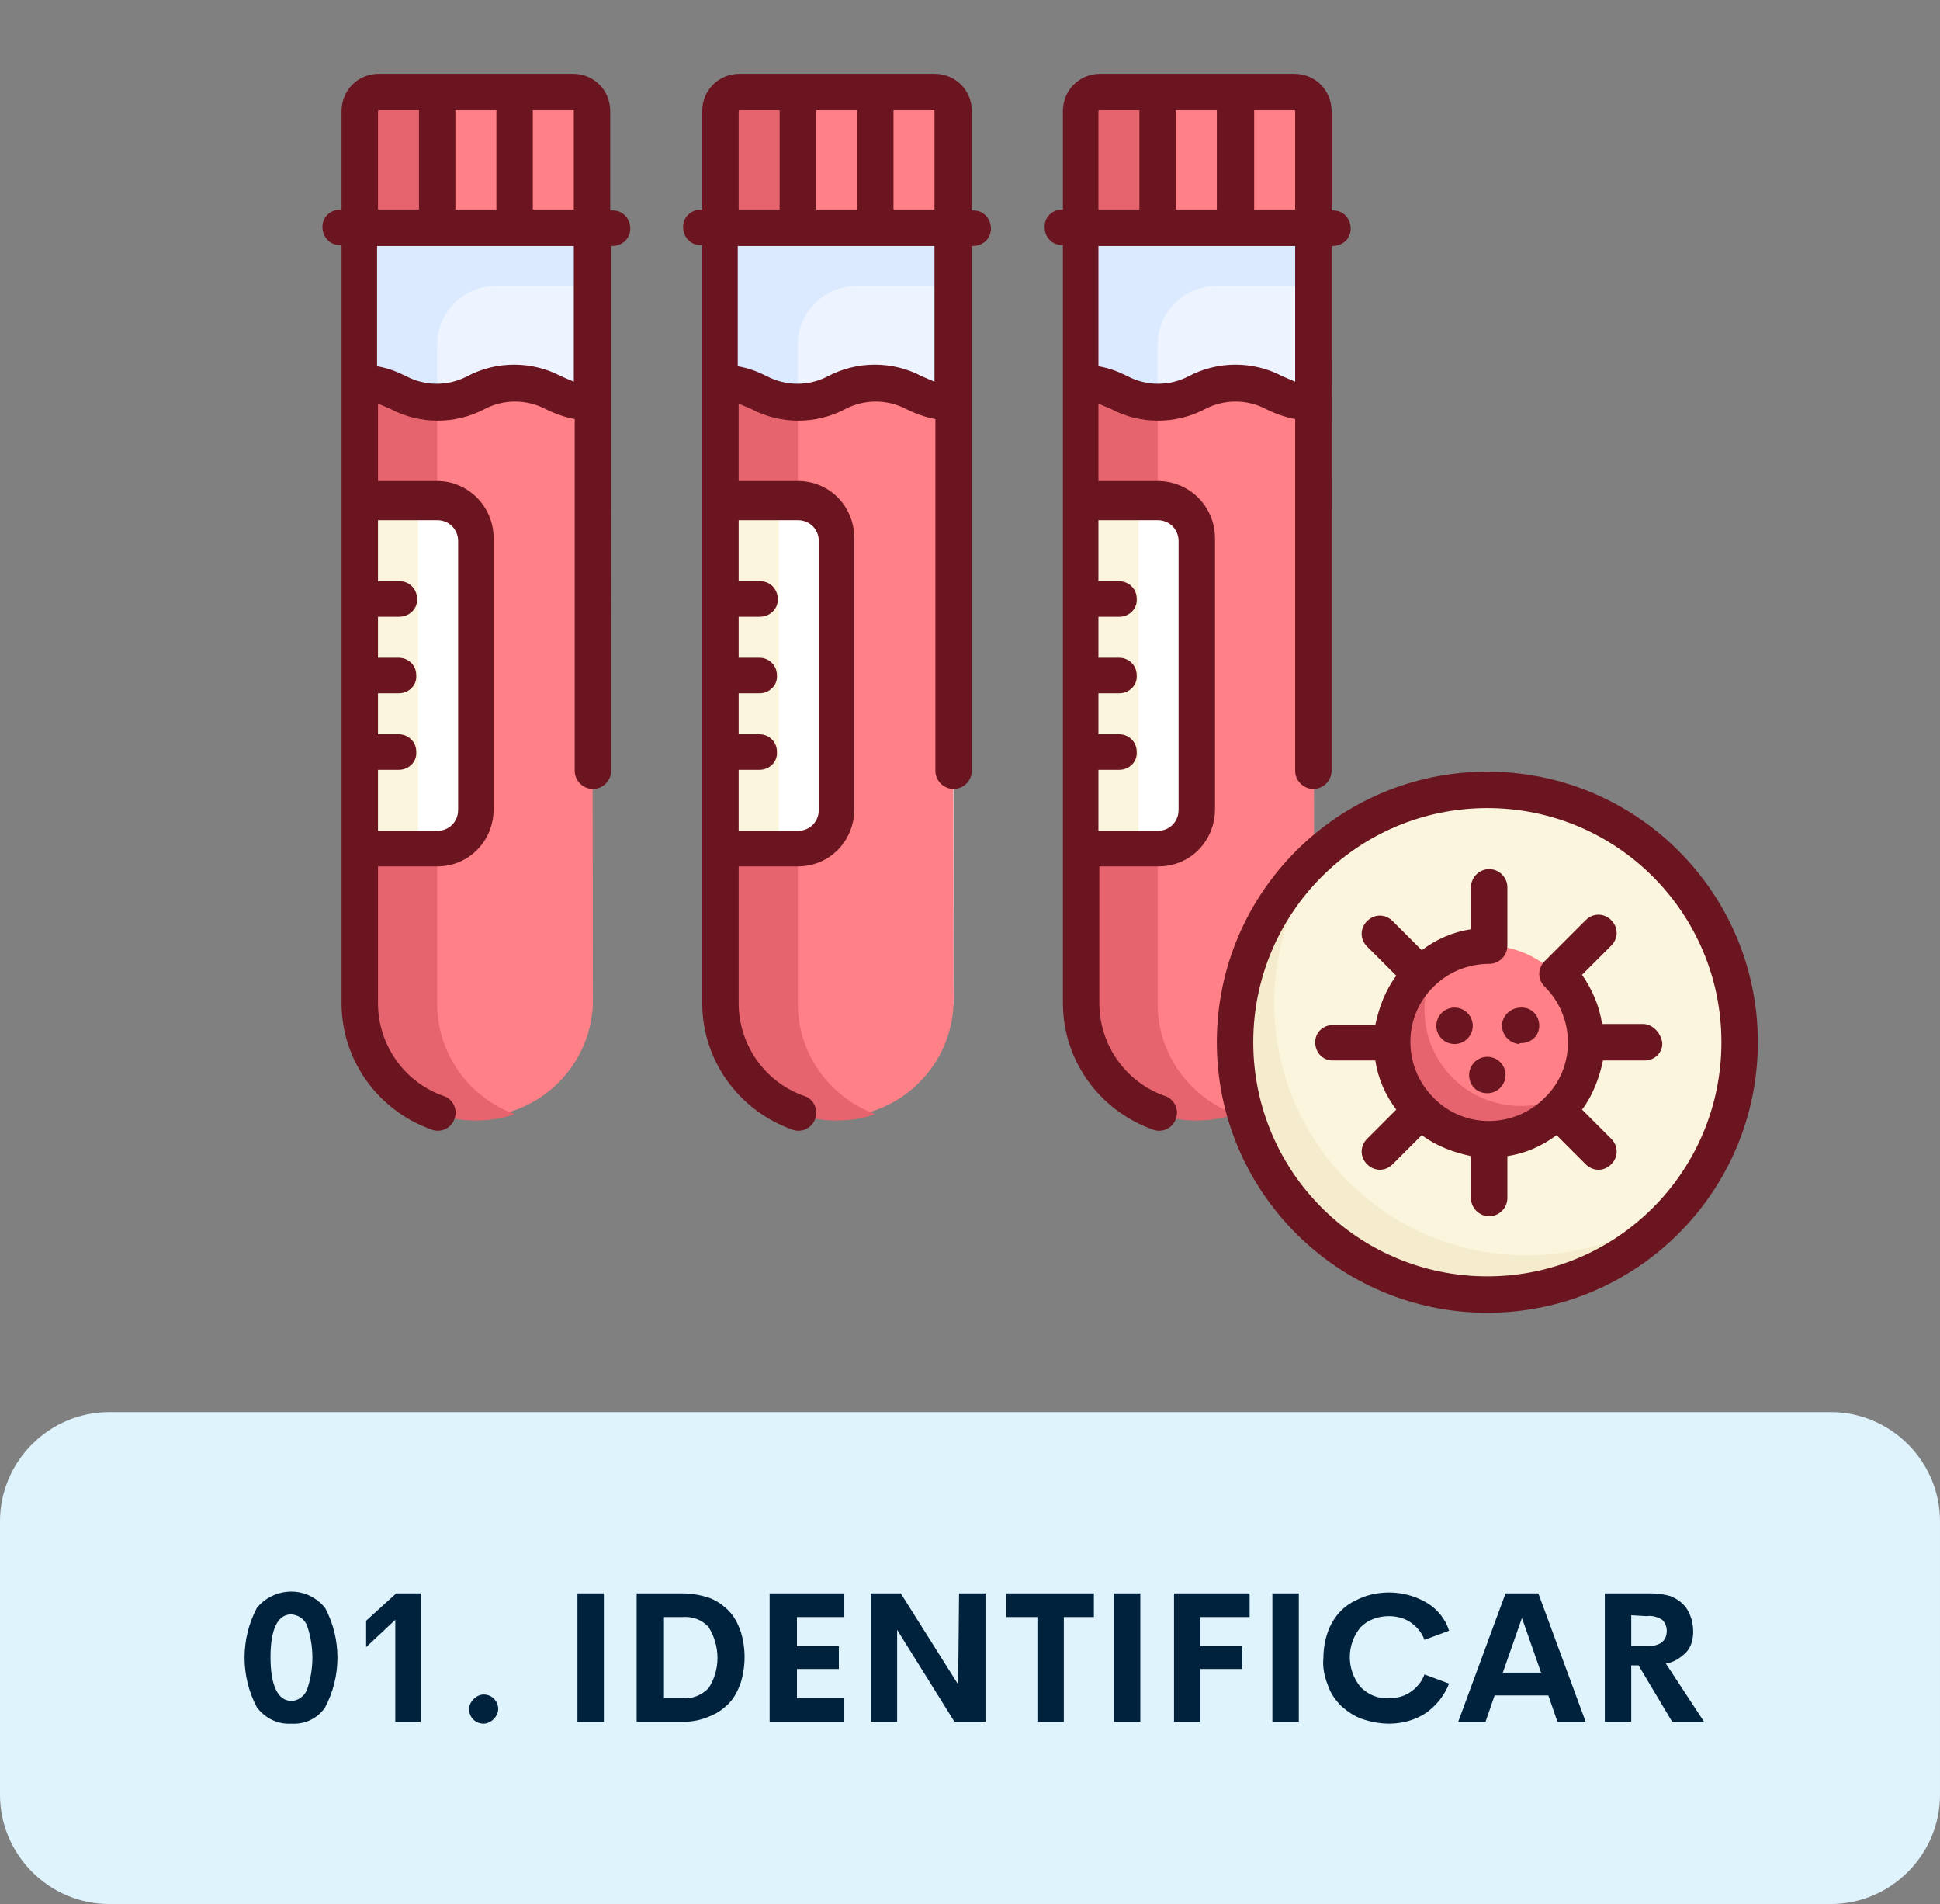 <?xml version="1.0" encoding="utf-8"?>
<!-- Generator: Adobe Illustrator 22.1.0, SVG Export Plug-In . SVG Version: 6.00 Build 0)  -->
<svg version="1.1" id="Layer_1" xmlns="http://www.w3.org/2000/svg" xmlns:xlink="http://www.w3.org/1999/xlink" x="0px" y="0px"
	 viewBox="0 0 213 209" style="enable-background:new 0 0 213 209;" xml:space="preserve">
<rect x="0" y="0" width="213" height="209" fill="#808080" stroke="none"/>
<style type="text/css">
	.st0{fill:#DFF3FD;}
	.st1{fill:#00223D;}
	.st2{fill:#FF8086;}
	.st3{fill:#E5646E;}
	.st4{fill:#EDF4FF;}
	.st5{fill:#DBEAFF;}
	.st6{fill:#FFFFFF;}
	.st7{fill:#FAF5DC;}
	.st8{fill:#F5EBCD;}
	.st9{fill:#6B1520;}
</style>
<g>
	<g id="Grupo_9962_2_">
		<path id="Rectángulo_2764_2_" class="st0" d="M12,155h189c6.6,0,12,5.4,12,12v30c0,6.6-5.4,12-12,12H12c-6.6,0-12-5.4-12-12v-30
			C0,160.4,5.4,155,12,155z"/>
		<g id="_01._IDENTIFICAR_2_">
			<g id="Grupo_9967_2_">
				<path id="Trazado_4064_2_" class="st1" d="M32,189.2c-1.5,0.1-2.9-0.6-3.8-1.8c-1.8-3.4-1.8-7.5,0-10.9c1.7-2.1,4.8-2.4,6.8-0.7
					c0.3,0.2,0.5,0.5,0.7,0.7c1.8,3.4,1.8,7.5,0,10.9C34.9,188.6,33.5,189.3,32,189.2z M32,186.7c0.7,0,1.4-0.5,1.7-1.2
					c0.8-2.3,0.8-4.8,0-7.1c-0.3-0.7-0.9-1.1-1.7-1.2c-1.5,0-2.3,1.6-2.3,4.7S30.5,186.7,32,186.7z"/>
				<path id="Trazado_4065_2_" class="st1" d="M43.5,174.9h2.7V189h-2.8v-11.2l-3.2,3v-2.9L43.5,174.9z"/>
				<path id="Trazado_4066_2_" class="st1" d="M53.1,189.2c-0.9,0-1.6-0.7-1.6-1.6c0-0.4,0.2-0.8,0.5-1.1c0.3-0.3,0.7-0.5,1.1-0.5
					c0.9,0,1.6,0.7,1.6,1.6c0,0.4-0.2,0.8-0.5,1.1C53.9,189,53.5,189.2,53.1,189.2z"/>
				<path id="Trazado_4067_2_" class="st1" d="M63.4,189v-14.1h2.9V189H63.4z"/>
				<path id="Trazado_4068_2_" class="st1" d="M69.9,189v-14.1H75c1,0,2,0.2,2.9,0.5c0.8,0.3,1.5,0.8,2.1,1.4c0.6,0.6,1,1.4,1.3,2.2
					c0.6,1.9,0.6,3.9,0,5.8c-0.3,0.8-0.7,1.6-1.3,2.2c-0.6,0.6-1.3,1.1-2.1,1.4C77,188.8,76,189,75,189L69.9,189z M72.9,186.4h2
					c1.1,0.1,2.1-0.3,2.9-1.1c1.3-2,1.3-4.6,0-6.7c-0.7-0.8-1.8-1.2-2.9-1.1h-2V186.4z"/>
				<path id="Trazado_4069_2_" class="st1" d="M92.7,177.5h-5.2v3.2h4.6v2.5h-4.6v3.2h5.2v2.6h-8.2v-14.1h8.2V177.5z"/>
				<path id="Trazado_4070_2_" class="st1" d="M105.3,174.9h2.9V189h-3.4l-6.3-10.1V189h-2.9v-14.1h3.3l6.3,10L105.3,174.9z"/>
				<path id="Trazado_4071_2_" class="st1" d="M120.1,174.9v2.6h-3.3V189h-2.9v-11.5h-3.4v-2.6H120.1z"/>
				<path id="Trazado_4072_2_" class="st1" d="M122.3,189v-14.1h2.9V189H122.3z"/>
				<path id="Trazado_4073_2_" class="st1" d="M137.2,177.5h-5.4v3.2h4.6v2.5h-4.6v5.8h-2.9v-14.1h8.3V177.5z"/>
				<path id="Trazado_4074_2_" class="st1" d="M139.7,189v-14.1h2.9V189H139.7z"/>
				<path id="Trazado_4075_2_" class="st1" d="M152.5,189.2c-1,0-2-0.2-2.9-0.5c-0.9-0.3-1.6-0.8-2.3-1.4c-0.7-0.7-1.2-1.4-1.5-2.3
					c-0.4-1-0.6-2-0.5-3c0-1.3,0.3-2.7,0.9-3.8c0.6-1.1,1.5-2,2.6-2.5c1.1-0.6,2.4-0.9,3.7-0.9c1.5,0,2.9,0.4,4.1,1.1
					c1.2,0.7,2.1,1.8,2.5,3.1l-2.7,1c-0.3-0.8-0.8-1.4-1.5-1.9c-0.7-0.5-1.6-0.7-2.4-0.7c-1.2,0-2.3,0.4-3.1,1.2
					c-1.6,1.9-1.6,4.7,0,6.6c0.8,0.8,1.9,1.3,3.1,1.2c0.9,0,1.7-0.2,2.4-0.7c0.7-0.5,1.2-1.1,1.5-1.9l2.7,1
					c-0.5,1.3-1.4,2.4-2.5,3.2C155.4,188.8,154,189.2,152.5,189.2z"/>
				<path id="Trazado_4076_2_" class="st1" d="M171,189l-1-2.9h-5.9l-1,2.9h-3l5.2-14.1h3.6l5.2,14.1H171z M165,183.6h4.2l-2.1-6
					L165,183.6z"/>
				<path id="Trazado_4077_2_" class="st1" d="M183.6,189l-3.7-6.2h-0.8v6.2h-2.9v-14.1h5.1c0.7,0,1.4,0.1,2.1,0.3
					c0.5,0.2,1,0.5,1.4,0.9c0.4,0.4,0.6,0.8,0.8,1.3c0.2,0.5,0.3,1.1,0.3,1.7c0,0.8-0.2,1.7-0.8,2.3c-0.6,0.6-1.4,1.1-2.2,1.2
					l4.2,6.4H183.6z M179.1,177.3v3.4h1.7c1.5,0,2.2-0.6,2.2-1.7c0-0.5-0.2-0.9-0.5-1.2c-0.5-0.3-1.1-0.5-1.7-0.4L179.1,177.3z"/>
			</g>
		</g>
	</g>
	<path id="Trazado_4030_2_" class="st2" d="M144.2,25h-17V10.1H142c1.2,0,2.1,1,2.1,2.1L144.2,25z"/>
	<path id="Trazado_4031_2_" class="st3" d="M118.6,25h8.5V10.1h-6.4c-1.2,0-2.1,1-2.1,2.1L118.6,25z"/>
	<path id="Trazado_4032_2_" class="st4" d="M118.6,25h25.6v85.2h-25.6V25z"/>
	<path id="Trazado_4033_2_" class="st5" d="M118.6,25v84.7l8.5,0.9V37.8c0-3.5,2.9-6.4,6.4-6.4h10.6V25H118.6z"/>
	<path id="Trazado_4034_2_" class="st2" d="M144.2,44.1c-4.3,0-4.3-2.1-8.5-2.1c-4.3,0-4.3,2.1-8.5,2.1c-4.3,0-4.3-2.1-8.5-2.1v68.1
		c0.2,7.1,6,12.6,13.1,12.5c6.8-0.2,12.3-5.7,12.5-12.5L144.2,44.1z"/>
	<path id="Trazado_4035_2_" class="st3" d="M127.1,110.2v-66h0c-4.3,0-4.3-2.1-8.5-2.1v68.1c0,7,5.7,12.8,12.7,12.8
		c1.5,0,2.9-0.2,4.3-0.7C130.5,120.4,127.1,115.6,127.1,110.2z"/>
	<path id="Trazado_4036_2_" class="st6" d="M127.1,54.8H125l-2.1,2.1V91l2.1,2.1h2.1c2.4,0,4.3-1.9,4.3-4.3V59.1
		C131.4,56.7,129.5,54.8,127.1,54.8z"/>
	<path id="Trazado_4037_2_" class="st7" d="M118.6,54.8h6.4v38.3h-6.4V54.8z"/>
	<circle id="Elipse_15_2_" class="st7" cx="163.3" cy="114.4" r="27.7"/>
	<circle id="Elipse_16_2_" class="st2" cx="163.3" cy="114.4" r="10.6"/>
	<path id="Trazado_4038_2_" class="st3" d="M167,121.4c-5.9,0-10.6-4.7-10.6-10.6c0-1.9,0.5-3.8,1.5-5.5c-5.1,3-6.7,9.5-3.7,14.6
		c3,5.1,9.5,6.7,14.6,3.7c1.5-0.9,2.8-2.2,3.7-3.7C170.8,120.9,168.9,121.4,167,121.4z"/>
	<path id="Trazado_4039_2_" class="st8" d="M167.6,137.8c-15.3,0-27.7-12.4-27.7-27.7c0-6.3,2.1-12.4,6.1-17.3
		c-11.9,9.6-13.8,27-4.3,38.9s27,13.8,38.9,4.3c1.6-1.3,3-2.7,4.3-4.3C180,135.7,173.9,137.8,167.6,137.8L167.6,137.8z"/>
	<path id="Trazado_4040_2_" class="st9" d="M180.4,112.4h-4.5c-0.3-2-1.1-3.8-2.2-5.4l3.2-3.2c0.8-0.8,0.8-2,0-2.8
		c-0.8-0.8-2-0.8-2.8,0l-4.5,4.5c-0.8,0.8-0.8,2,0,2.8c0,0,0,0,0,0l0,0c3.4,3.4,3.4,8.9,0,12.2c-3.4,3.4-8.9,3.4-12.2,0
		c-3.4-3.4-3.4-8.9,0-12.2c1.6-1.6,3.8-2.5,6.1-2.5c1.1,0,2-0.9,2-2v-6.4c0-1.1-0.9-2-2-2c-1.1,0-2,0.9-2,2v4.6
		c-2,0.3-3.8,1.1-5.4,2.3l-3.2-3.2c-0.8-0.8-2-0.8-2.8,0c-0.8,0.8-0.8,2,0,2.8l3.2,3.2c-1.2,1.6-1.9,3.5-2.3,5.4h-4.6
		c-1.1,0-2,0.8-2,1.9c0,1.1,0.8,2,1.9,2c0,0,0.1,0,0.1,0h4.6c0.3,2,1.1,3.8,2.3,5.4l-3.2,3.2c-0.8,0.8-0.8,2,0,2.8
		c0.8,0.8,2,0.8,2.8,0l3.2-3.2c1.6,1.2,3.5,1.9,5.4,2.3v4.6c0,1.1,0.9,2,2,2c1.1,0,2-0.9,2-2c0,0,0,0,0,0v-4.6
		c2-0.3,3.8-1.1,5.4-2.3l3.2,3.2c0.8,0.8,2,0.8,2.8,0c0.8-0.8,0.8-2,0-2.8l-3.2-3.2c1.2-1.6,1.9-3.5,2.3-5.4h4.6c1.1,0,2-0.9,1.9-2
		C182.3,113.3,181.4,112.4,180.4,112.4L180.4,112.4z"/>
	<path id="Trazado_4041_2_" class="st9" d="M167,114.5c1.1,0,2-0.8,2-1.9s-0.8-2-1.9-2h-0.1c-1.1,0-2,0.8-2.1,1.9
		c0,1.1,0.8,2,1.9,2.1C166.8,114.5,166.9,114.5,167,114.5L167,114.5z"/>
	<path id="Trazado_4042_2_" class="st9" d="M163.3,120c1.1,0,2-0.9,2-2c0-1.1-0.9-2-2-2h0c-1.1,0-2,0.9-2,2
		C161.3,119.1,162.1,120,163.3,120C163.3,120,163.3,120,163.3,120z"/>
	<path id="Trazado_4043_2_" class="st9" d="M159.7,110.6L159.7,110.6c-1.1,0-2,0.9-2,2c0,1.1,0.9,2,2,2s2-0.9,2-2
		C161.7,111.5,160.8,110.6,159.7,110.6z"/>
	<path id="Trazado_4044_2_" class="st9" d="M163.3,84.7c-16.4,0-29.7,13.3-29.7,29.7s13.3,29.7,29.7,29.7s29.7-13.3,29.7-29.7
		c0,0,0,0,0,0C193,98,179.7,84.7,163.3,84.7C163.3,84.7,163.3,84.7,163.3,84.7z M163.3,140.1c-14.2,0-25.7-11.5-25.7-25.7
		c0-14.2,11.5-25.7,25.7-25.7c14.2,0,25.7,11.5,25.7,25.7l0,0C189,128.6,177.5,140.1,163.3,140.1L163.3,140.1z"/>
	<path id="Trazado_4045_2_" class="st9" d="M127.1,52.8h-6.5v-8.5c0.5,0.2,0.9,0.4,1.4,0.6c3.2,1.7,7.1,1.7,10.3,0
		c2.1-1.1,4.6-1.1,6.7,0c1,0.5,2.1,0.9,3.2,1.1v38.6c0,1.1,0.9,2,2,2c1.1,0,2-0.9,2-2V27h0.1c1.1,0,2-0.8,2-1.9c0-1.1-0.8-2-1.9-2
		c0,0-0.1,0-0.1,0h-0.1V12.2c0-2.3-1.8-4.1-4.1-4.1h-21.3c-2.3,0-4.1,1.8-4.1,4.1V23h-0.1c-1.1,0-2,0.9-1.9,2c0,1.1,0.9,1.9,1.9,1.9
		h0.1v83.2c0,6.3,4,11.8,9.9,13.9c1,0.4,2.2-0.2,2.5-1.2c0.4-1-0.2-2.2-1.2-2.5l0,0c-4.3-1.5-7.2-5.6-7.2-10.2v-15h6.5
		c3.5,0,6.2-2.8,6.2-6.3V59.1C133.4,55.6,130.6,52.8,127.1,52.8L127.1,52.8z M142.2,12.2V23h-4.5V12.1h4.4
		C142.1,12.1,142.2,12.1,142.2,12.2L142.2,12.2z M129.1,23V12.1h4.5V23L129.1,23z M120.6,12.2c0-0.1,0.1-0.1,0.1-0.1c0,0,0,0,0,0
		h4.4V23h-4.5V12.2z M142.2,27v14.9c-0.5-0.2-0.9-0.4-1.4-0.6c-3.2-1.7-7.1-1.7-10.3,0c-2.1,1.1-4.6,1.1-6.7,0c-1-0.5-2-0.9-3.2-1.1
		V27L142.2,27z M129.4,88.9c0,1.3-1,2.3-2.3,2.3h-6.5v-6.7h2.3c1.1,0,2-0.9,1.9-2c0-1.1-0.9-1.9-1.9-1.9h-2.3v-4.5h2.3
		c1.1,0,2-0.9,1.9-2c0-1.1-0.9-1.9-1.9-1.9h-2.3v-4.5h2.3c1.1,0,2-0.9,1.9-2c0-1.1-0.9-1.9-1.9-1.9h-2.3v-6.7h6.5
		c1.3,0,2.3,1,2.3,2.3V88.9z"/>
	<path id="Trazado_4055_2_" class="st2" d="M65,25H48V10.1h14.9c1.2,0,2.1,0.9,2.1,2.1c0,0,0,0,0,0V25z"/>
	<path id="Trazado_4056_2_" class="st3" d="M39.5,25H48V10.1h-6.4c-1.2,0-2.1,1-2.1,2.1L39.5,25z"/>
	<path id="Trazado_4057_2_" class="st4" d="M39.5,25H65v85.2H39.5L39.5,25z"/>
	<path id="Trazado_4058_2_" class="st5" d="M39.5,25v84.7l8.5,0.9V37.8c0-3.5,2.9-6.4,6.4-6.4H65V25H39.5z"/>
	<path id="Trazado_4059_2_" class="st2" d="M65,44.1c-4.3,0-4.3-2.1-8.5-2.1s-4.3,2.1-8.5,2.1S43.7,42,39.5,42v68.1
		c0.2,7.1,6,12.6,13.1,12.5c6.8-0.2,12.3-5.7,12.5-12.5L65,44.1z"/>
	<path id="Trazado_4060_2_" class="st3" d="M48,110.2v-66h0c-4.3,0-4.3-2.1-8.5-2.1v68.1c0,7,5.7,12.8,12.7,12.8
		c1.5,0,2.9-0.2,4.3-0.7C51.4,120.4,48,115.6,48,110.2z"/>
	<path id="Trazado_4061_2_" class="st6" d="M48,54.8h-2.1l-2.1,2.1V91l2.1,2.1H48c2.4,0,4.3-1.9,4.3-4.3V59.1
		C52.3,56.7,50.3,54.8,48,54.8z"/>
	<path id="Trazado_4062_2_" class="st7" d="M39.5,54.8h6.4v38.3h-6.4V54.8z"/>
	<path id="Trazado_4063_2_" class="st9" d="M48,52.8h-6.5v-8.5c0.5,0.2,0.9,0.4,1.4,0.6c3.2,1.7,7.1,1.7,10.3,0
		c2.1-1.1,4.6-1.1,6.7,0c1,0.5,2.1,0.9,3.2,1.1v38.6c0,1.1,0.9,2,2,2c1.1,0,2-0.9,2-2V27h0.1c1.1,0,2-0.8,2-1.9c0-1.1-0.8-2-1.9-2
		c0,0-0.1,0-0.1,0H67V12.2c0-2.3-1.8-4.1-4.1-4.1H41.6c-2.3,0-4.1,1.8-4.1,4.1V23h-0.1c-1.1,0-2,0.8-2,1.9c0,1.1,0.8,2,1.9,2l0,0
		h0.2v83.2c0,6.3,4,11.8,9.9,13.9c1,0.4,2.2-0.2,2.5-1.2c0.4-1-0.2-2.2-1.2-2.5l0,0c-4.3-1.5-7.2-5.6-7.2-10.2v-15H48
		c3.5,0,6.2-2.8,6.2-6.3V59.1C54.2,55.6,51.4,52.8,48,52.8L48,52.8z M63,12.2V23h-4.5V12.1h4.4C63,12.1,63,12.1,63,12.2L63,12.2
		L63,12.2L63,12.2z M50,23V12.1h4.5V23L50,23z M41.5,12.2c0-0.1,0.1-0.1,0.1-0.1c0,0,0,0,0,0H46V23h-4.5V12.2z M63,27v14.9
		c-0.5-0.2-0.9-0.4-1.4-0.6c-3.2-1.7-7.1-1.7-10.3,0c-2.1,1.1-4.6,1.1-6.7,0c-1-0.5-2-0.9-3.2-1.1V27L63,27z M50.3,88.9
		c0,1.3-1,2.3-2.3,2.3h-6.5v-6.7h2.3c1.1,0,2-0.9,1.9-2c0-1.1-0.9-1.9-1.9-1.9h-2.3v-4.5h2.3c1.1,0,2-0.9,1.9-2
		c0-1.1-0.9-1.9-1.9-1.9h-2.3v-4.5h2.3c1.1,0,2-0.8,2-1.9c0-1.1-0.8-2-1.9-2l0,0h-2.4v-6.7H48c1.3,0,2.3,1,2.3,2.3V88.9z"/>
	<path id="Trazado_4055_3_" class="st2" d="M104.6,25h-17V10.1h14.9c1.2,0,2.1,0.9,2.1,2.1c0,0,0,0,0,0V25z"/>
	<path id="Trazado_4056_3_" class="st3" d="M79.1,25h8.5V10.1h-6.4c-1.2,0-2.1,1-2.1,2.1L79.1,25z"/>
	<path id="Trazado_4057_3_" class="st4" d="M79.1,25h25.6v85.2H79.1L79.1,25z"/>
	<path id="Trazado_4058_3_" class="st5" d="M79.1,25v84.7l8.5,0.9V37.8c0-3.5,2.9-6.4,6.4-6.4h10.6V25H79.1z"/>
	<path id="Trazado_4059_3_" class="st2" d="M104.6,44.1c-4.3,0-4.3-2.1-8.5-2.1s-4.3,2.1-8.5,2.1S83.4,42,79.1,42v68.1
		c0.2,7.1,6,12.6,13.1,12.5c6.8-0.2,12.3-5.7,12.5-12.5L104.6,44.1z"/>
	<path id="Trazado_4060_3_" class="st3" d="M87.6,110.2v-66h0c-4.3,0-4.3-2.1-8.5-2.1v68.1c0,7,5.7,12.8,12.7,12.8
		c1.5,0,2.9-0.2,4.3-0.7C91,120.4,87.6,115.6,87.6,110.2z"/>
	<path id="Trazado_4061_3_" class="st6" d="M87.6,54.8h-2.1l-2.1,2.1V91l2.1,2.1h2.1c2.4,0,4.3-1.9,4.3-4.3V59.1
		C91.9,56.7,90,54.8,87.6,54.8z"/>
	<path id="Trazado_4062_3_" class="st7" d="M79.1,54.8h6.4v38.3h-6.4V54.8z"/>
	<path id="Trazado_4063_3_" class="st9" d="M87.6,52.8h-6.5v-8.5c0.5,0.2,0.9,0.4,1.4,0.6c3.2,1.7,7.1,1.7,10.3,0
		c2.1-1.1,4.6-1.1,6.7,0c1,0.5,2.1,0.9,3.2,1.1v38.6c0,1.1,0.9,2,2,2c1.1,0,2-0.9,2-2V27h0.1c1.1,0,2-0.8,2-1.9c0-1.1-0.8-2-1.9-2
		c0,0-0.1,0-0.1,0h-0.1V12.2c0-2.3-1.8-4.1-4.1-4.1H81.2c-2.3,0-4.1,1.8-4.1,4.1V23H77c-1.1,0-2,0.8-2,1.9c0,1.1,0.8,2,1.9,2l0,0
		h0.2v83.2c0,6.3,4,11.8,9.9,13.9c1,0.4,2.2-0.2,2.5-1.2c0.4-1-0.2-2.2-1.2-2.5l0,0c-4.3-1.5-7.2-5.6-7.2-10.2v-15h6.5
		c3.5,0,6.2-2.8,6.2-6.3V59.1C93.8,55.6,91.1,52.8,87.6,52.8L87.6,52.8z M102.6,12.2V23h-4.5V12.1h4.4
		C102.6,12.1,102.6,12.1,102.6,12.2L102.6,12.2L102.6,12.2L102.6,12.2z M89.6,23V12.1h4.5V23L89.6,23z M81.1,12.2
		c0-0.1,0.1-0.1,0.1-0.1c0,0,0,0,0,0h4.4V23h-4.5V12.2z M102.6,27v14.9c-0.5-0.2-0.9-0.4-1.4-0.6c-3.2-1.7-7.1-1.7-10.3,0
		c-2.1,1.1-4.6,1.1-6.7,0c-1-0.5-2-0.9-3.2-1.1V27L102.6,27z M89.9,88.9c0,1.3-1,2.3-2.3,2.3h-6.5v-6.7h2.3c1.1,0,2-0.9,1.9-2
		c0-1.1-0.9-1.9-1.9-1.9h-2.3v-4.5h2.3c1.1,0,2-0.9,1.9-2c0-1.1-0.9-1.9-1.9-1.9h-2.3v-4.5h2.3c1.1,0,2-0.8,2-1.9c0-1.1-0.8-2-1.9-2
		l0,0h-2.4v-6.7h6.5c1.3,0,2.3,1,2.3,2.3V88.9z"/>
</g>
</svg>
